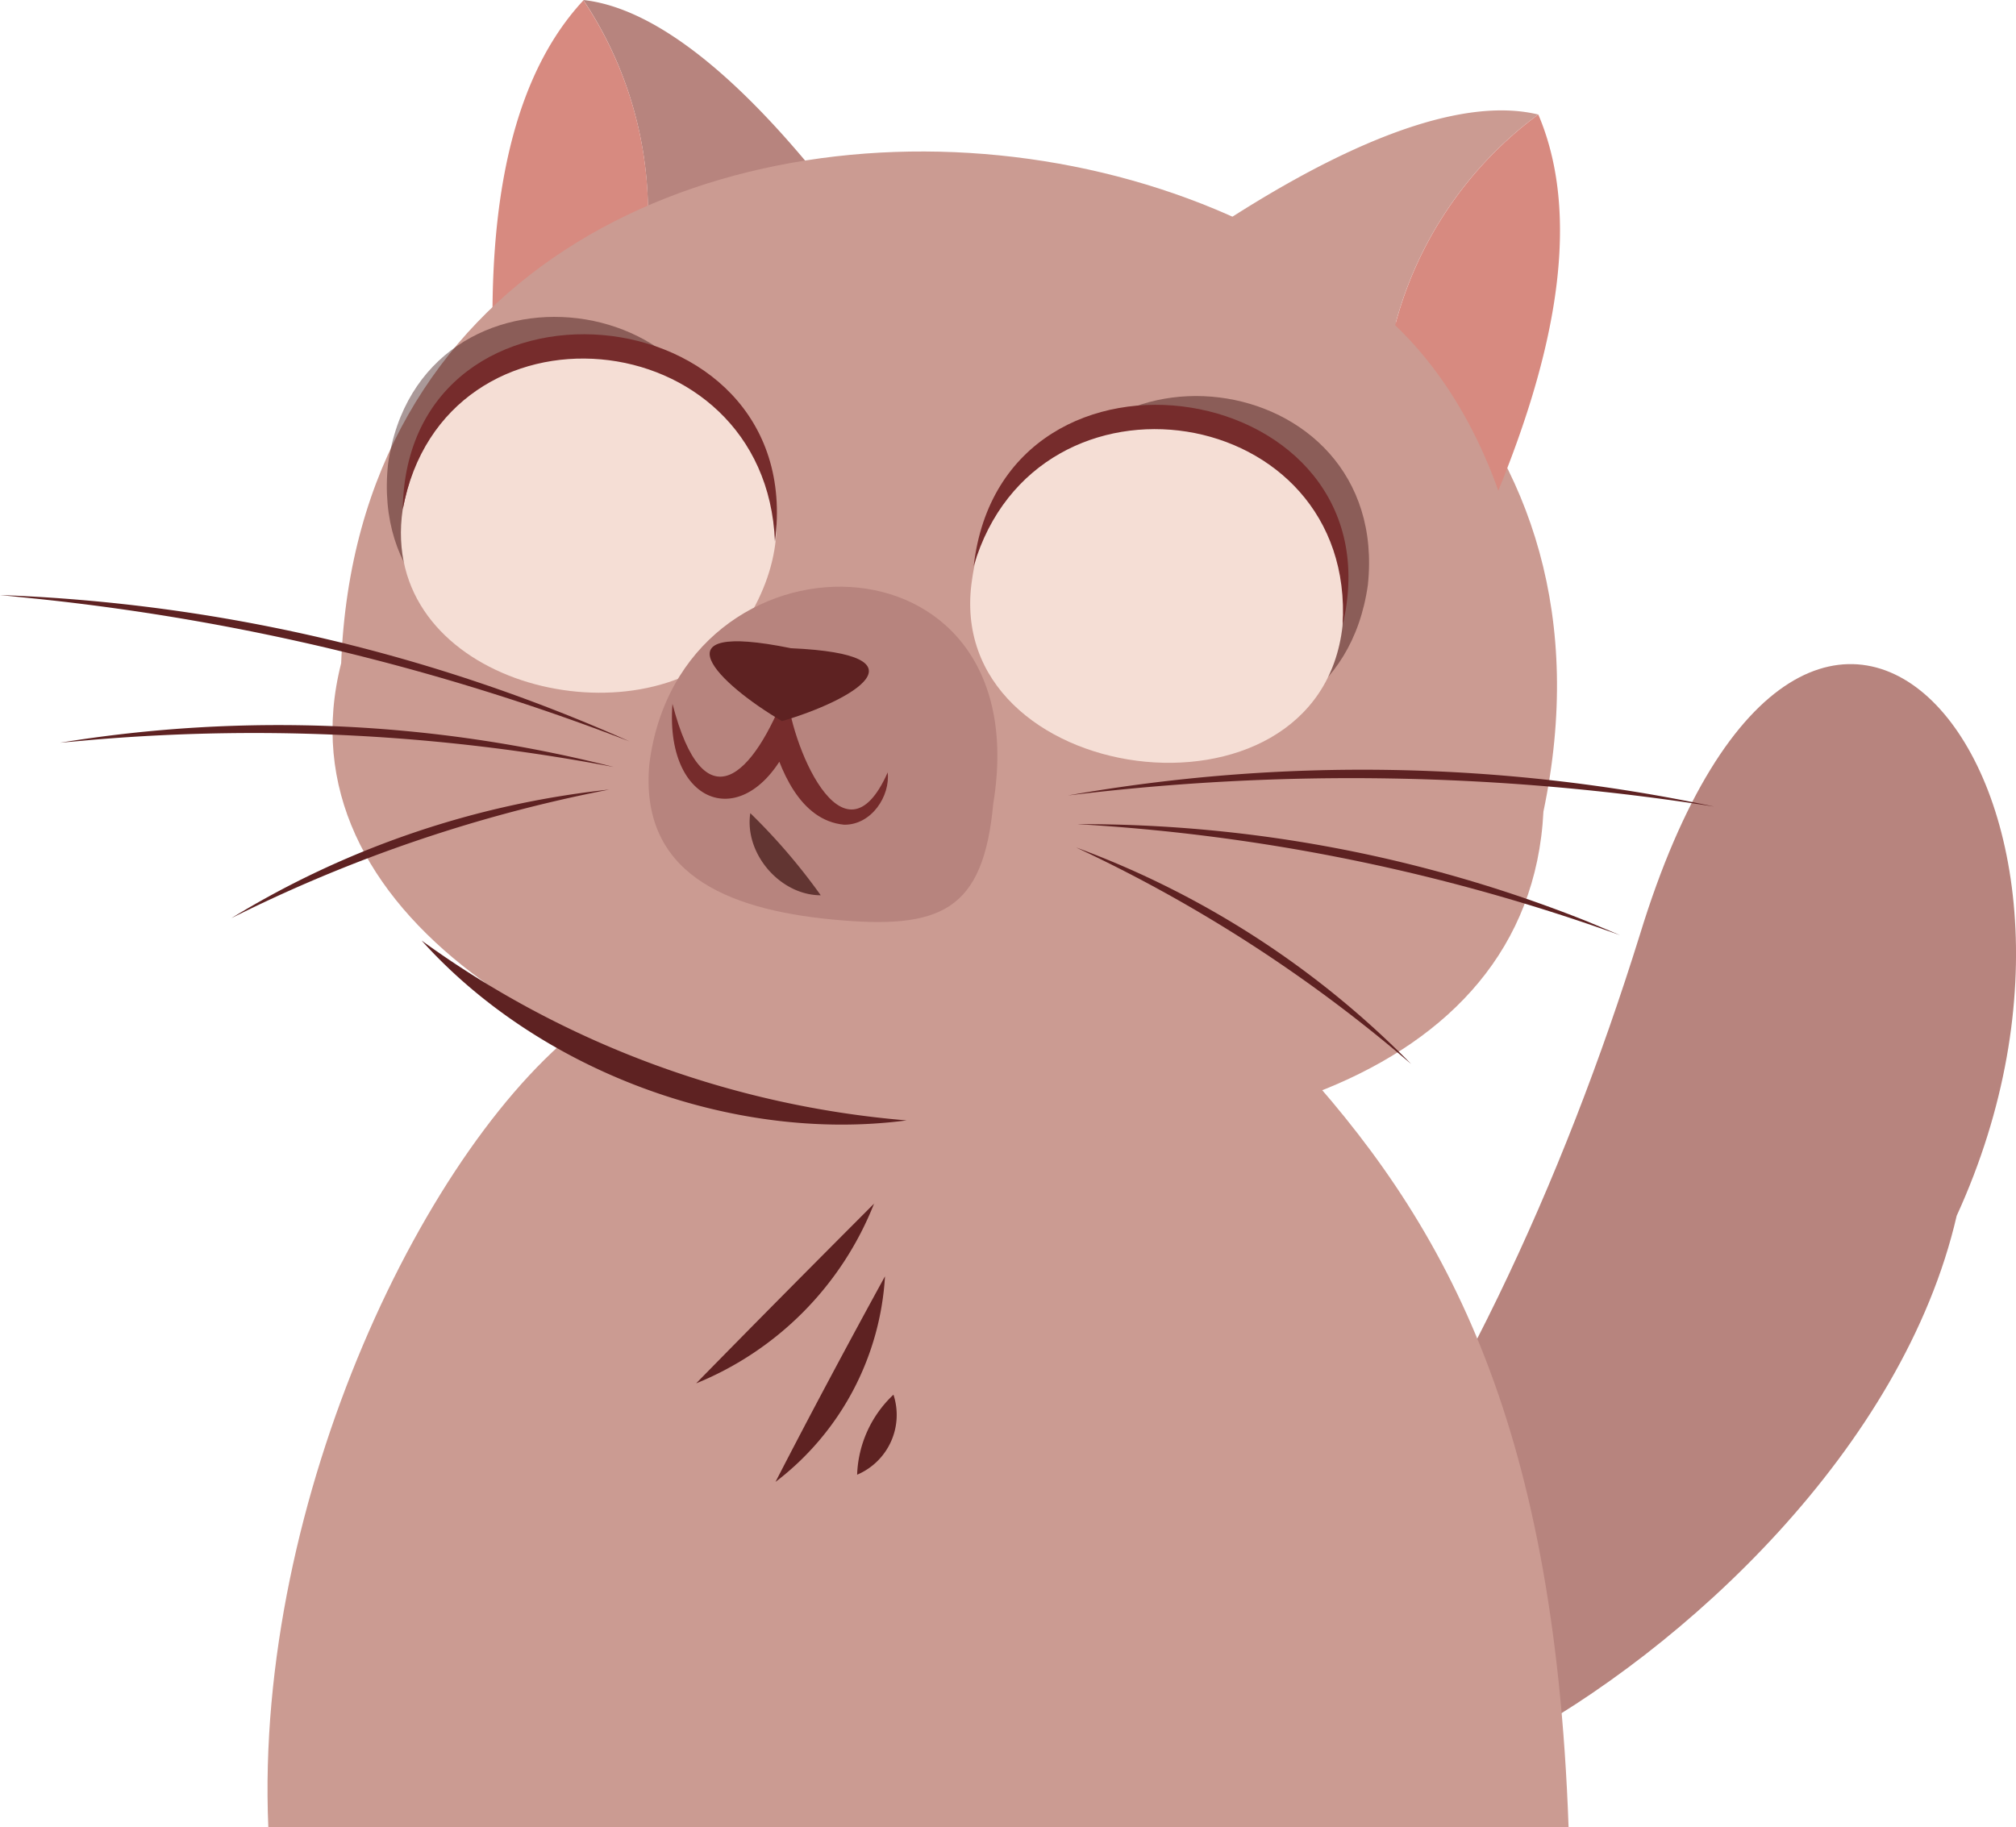 <svg xmlns="http://www.w3.org/2000/svg" viewBox="0 0 319.1 289.23"><defs><style>.cls-1{isolation:isolate;}.cls-2{fill:#b7847e;}.cls-3{fill:#d78a80;}.cls-4{fill:#cb9b92;}.cls-5,.cls-9{fill:#2b0000;mix-blend-mode:soft-light;}.cls-5{opacity:0.4;}.cls-6{fill:#f5ded5;}.cls-7{fill:#762c2c;}.cls-8{fill:#5e2222;}.cls-9{opacity:0.6;}</style></defs><g class="cls-1"><g id="Слой_2" data-name="Слой 2"><g id="OBJECTS"><path class="cls-2" d="M309.71,192.47c-16.92,73.39-137.93,128.16-104.33,65.06,24.46-32.08,42-70.44,54.19-109.57C286.55,59.89,340.94,124.26,309.71,192.47Z"/><path class="cls-2" d="M92.33,0a60.66,60.66,0,0,1,10,39.05c9.69-4.19,20.44-5.6,31-6.26C124.15,20.79,107.76,1.69,92.33,0Z"/><path class="cls-3" d="M78.12,58.19c6.78-8.27,14.94-15,24.23-19.14a60.66,60.66,0,0,0-10-39C78.85,14.54,77.33,38.92,78.12,58.19Z"/><path class="cls-4" d="M42.47,289.23H248.28c-2.31-65.29-20-96.35-44.08-122.34L93.53,161.44C67.56,180.29,40.26,237.46,42.47,289.23Z"/><path class="cls-4" d="M54,105c-20,78.73,186,109.89,190.3,23.48C269.87,6.45,58.78-18,54,105Z"/><path class="cls-4" d="M193.82,35.11c9.68,4.18,19.32,9.15,27,16.38a60.63,60.63,0,0,1,22.66-33.36C228.38,14.49,206.55,26.9,193.82,35.11Z"/><path class="cls-3" d="M220.83,51.49c7.35,7,12.74,16.13,16.33,26.19,7.26-17.83,14.09-41.32,6.33-59.55A60.63,60.63,0,0,0,220.83,51.49Z"/><path class="cls-3" d="M138,31.15c-.2-.31-.42-.62-.64-.92"/><path class="cls-5" d="M61.42,73.48c-3.74,35.26,48.6,41.71,53.54,6.6C118.7,44.82,66.36,38.37,61.42,73.48Z"/><path class="cls-6" d="M63.74,80.64c-3.93,26.81,34.34,36.84,50.92,22.47C147.17,63.91,73.91,29.39,63.74,80.64Z"/><path class="cls-7" d="M122.66,85.74c-1.41-35.32-52.43-39.92-58.91-5.1.55-40.38,64.21-34.91,58.91,5.1Z"/><path class="cls-5" d="M216.51,92.61c-4.95,35.12-57.28,28.65-53.54-6.6C167.91,50.89,220.25,57.36,216.51,92.61Z"/><path class="cls-6" d="M153.86,91.76c-5,32.95,55,41.1,58.65,7.24C216.61,60.37,159.27,53.29,153.86,91.76Z"/><path class="cls-7" d="M154.12,89.62c4.62-40.12,67.66-29.9,58.39,9.38,2.18-35.38-48.44-43.27-58.39-9.38Z"/><path class="cls-8" d="M99.64,117.37A366.48,366.48,0,0,0,6.39,94.85L0,94.2A268.67,268.67,0,0,1,99.64,117.37Z"/><path class="cls-8" d="M97.13,121.42A304,304,0,0,0,15,117.09l-5.49.49A215.36,215.36,0,0,1,97.13,121.42Z"/><path class="cls-8" d="M96.41,125a232.07,232.07,0,0,0-59.8,20.36A143.91,143.91,0,0,1,96.41,125Z"/><path class="cls-8" d="M169.05,125.93a268.49,268.49,0,0,1,102.28,1.76,368.51,368.51,0,0,0-102.28-1.76Z"/><path class="cls-8" d="M170.5,130.47a216.08,216.08,0,0,1,80.84,15.44l5.09,2.14a305.45,305.45,0,0,0-85.93-17.58Z"/><path class="cls-8" d="M170.32,134.16a144,144,0,0,1,53.05,34.29,231.83,231.83,0,0,0-53.05-34.29Z"/><path class="cls-8" d="M66.74,148.9a152.22,152.22,0,0,0,76.76,28.47C116,181,85.28,169.54,66.74,148.9Z"/><path class="cls-8" d="M138.38,190.47A50.89,50.89,0,0,1,110.19,219c9.08-9.28,19-19.28,28.19-28.48Z"/><path class="cls-8" d="M140.08,202.05a44.16,44.16,0,0,1-17.33,32.55c5.51-10.71,11.55-22,17.33-32.55Z"/><path class="cls-8" d="M141.42,220.79a10.28,10.28,0,0,1-5.75,12.67,18.23,18.23,0,0,1,5.75-12.67Z"/><path class="cls-2" d="M157.22,127.2c-1.58,17.1-8.34,20-25.44,18.37s-30.55-7.5-29-24.6C107.61,82.43,164.53,82.65,157.22,127.2Z"/><path class="cls-7" d="M140.5,122.23c.45,3.78-2.56,8.39-6.89,8.33-7.05-.67-10.25-8.83-11.79-14.79l3.78.44c-6.57,16.23-20.45,12.08-19.16-4.78,5,19.2,12.83,11.58,18.09-2.33.37,8.21,8.9,29.26,16,13.13Z"/><path class="cls-8" d="M123.78,114.16c11.15-3.26,23.68-10.55,1.42-11.54C103.38,98.17,113.78,108.3,123.78,114.16Z"/><path class="cls-9" d="M118.76,128.73a95.72,95.72,0,0,1,11.15,13c-6.44,0-12.12-6.61-11.15-13Z"/></g></g></g></svg>